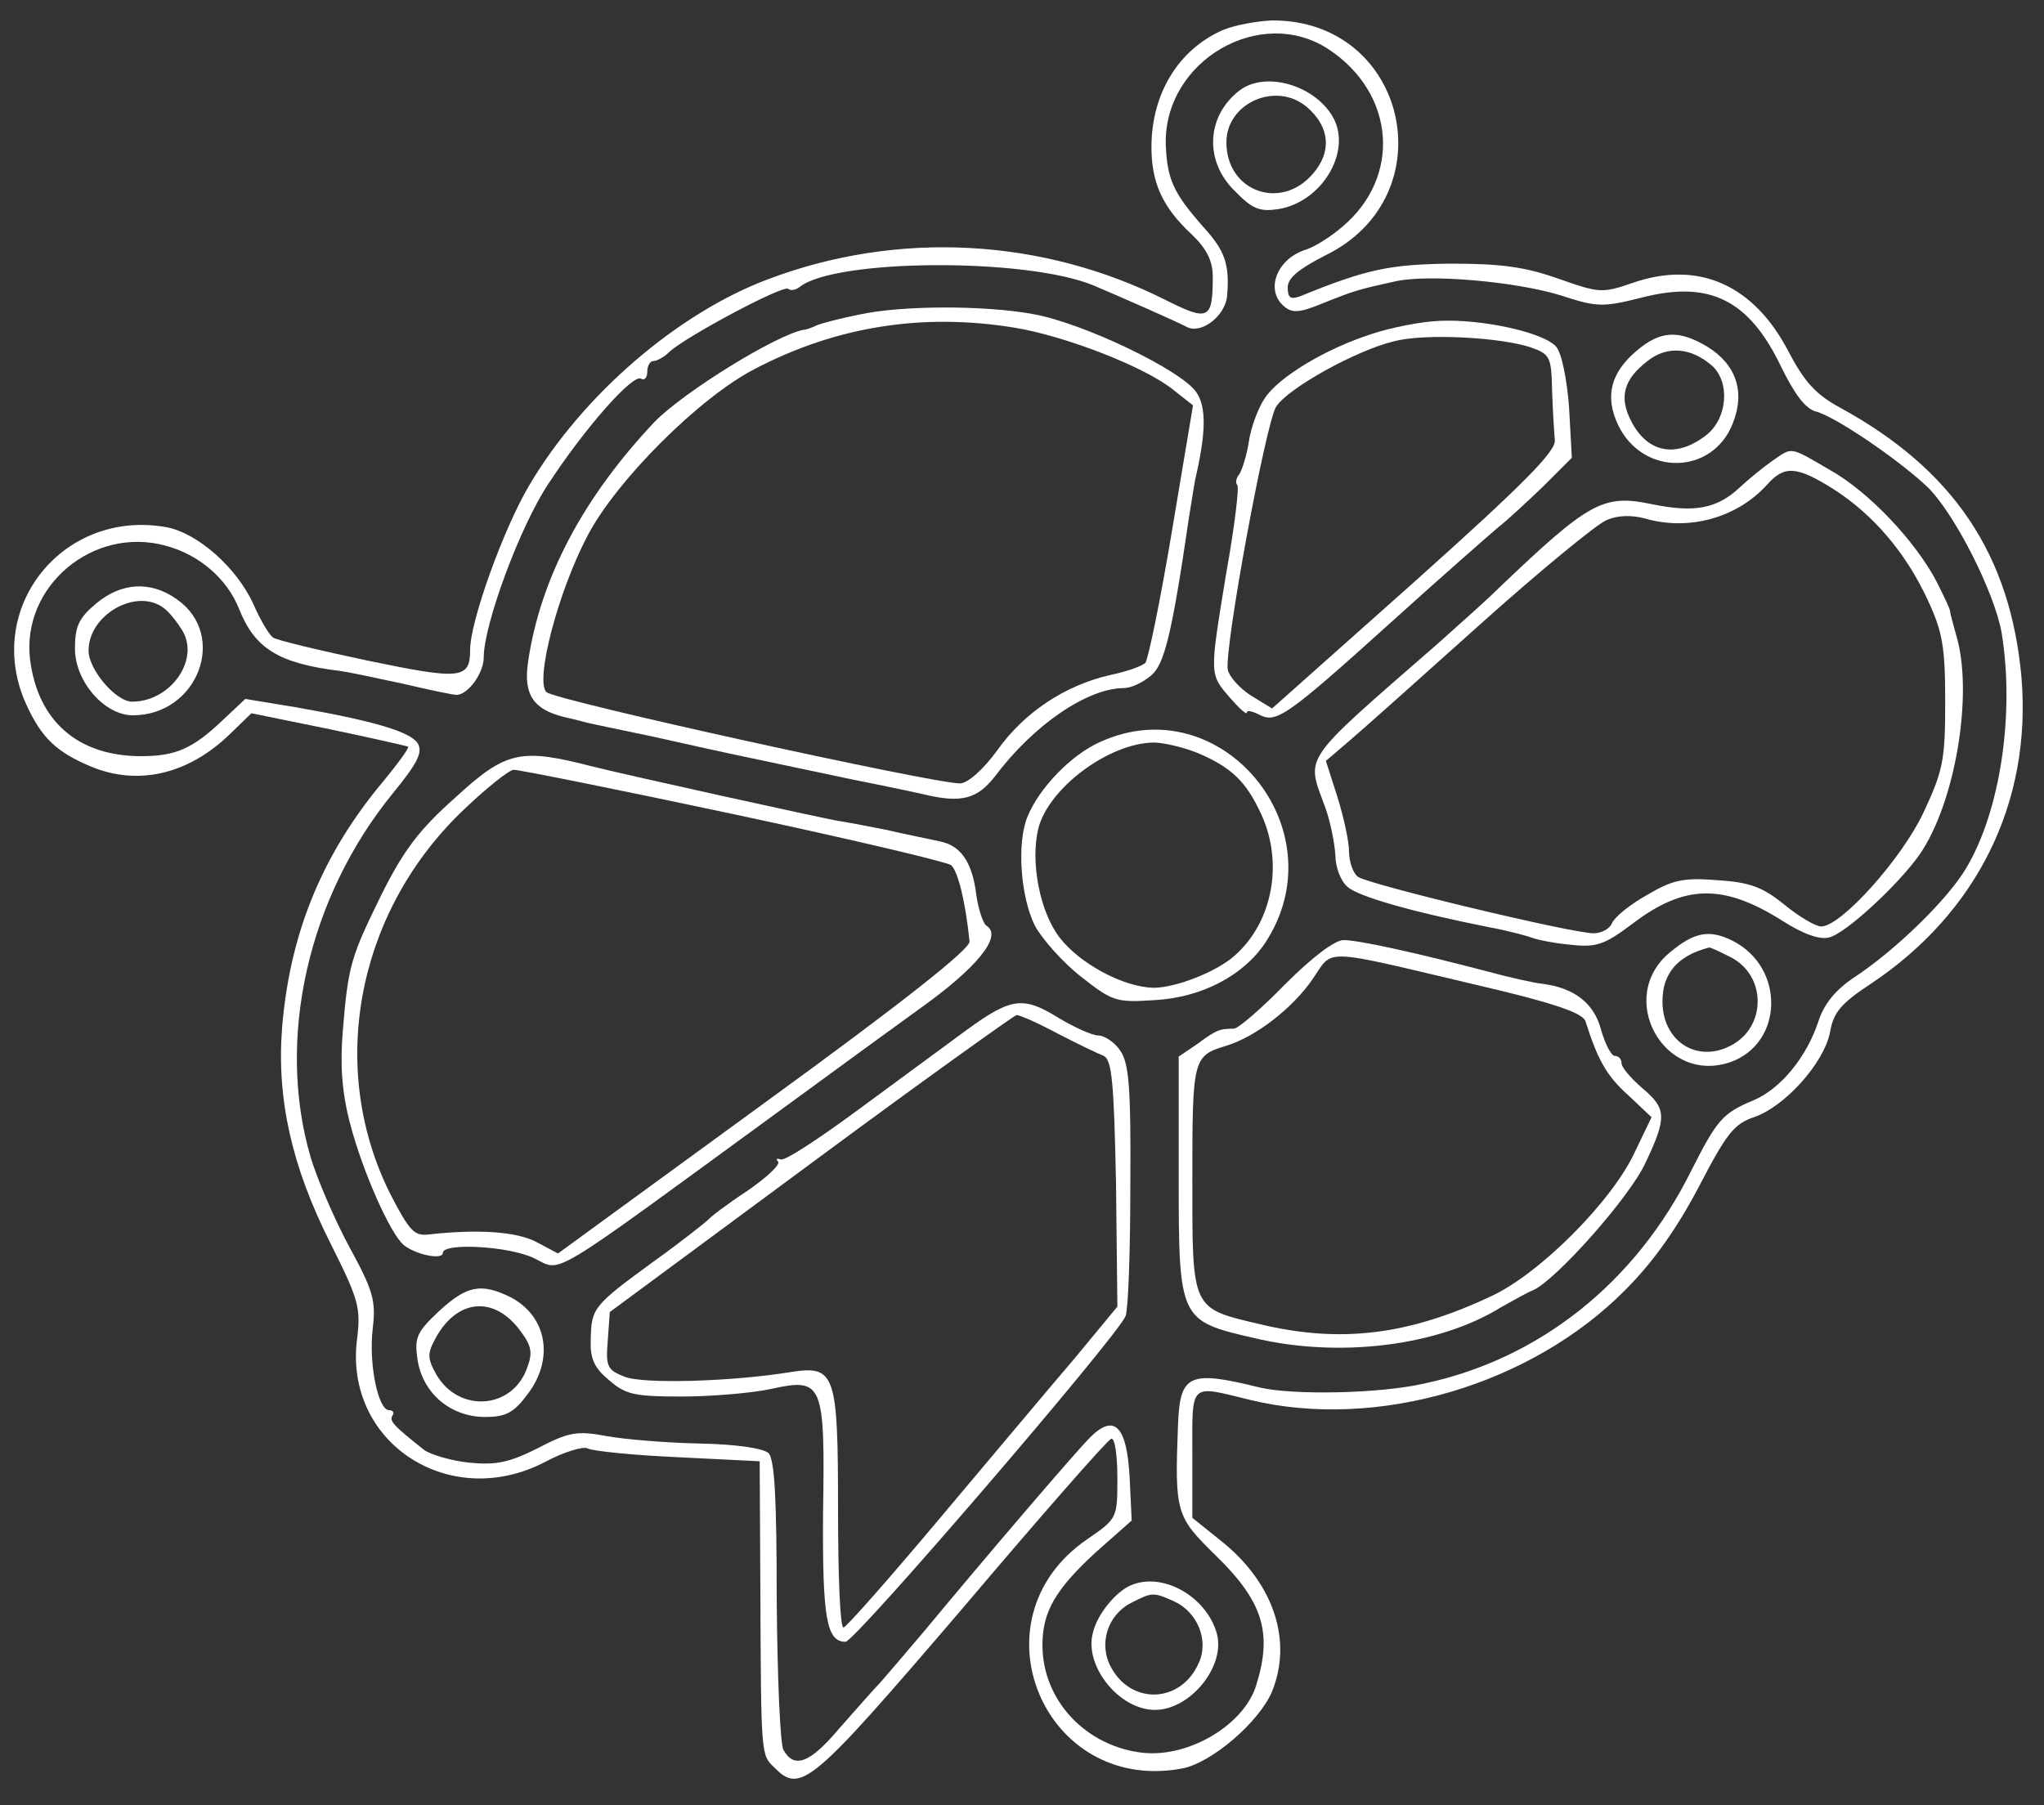 <?xml version="1.0" standalone="no"?>
<!DOCTYPE svg PUBLIC "-//W3C//DTD SVG 20010904//EN"
 "http://www.w3.org/TR/2001/REC-SVG-20010904/DTD/svg10.dtd">
<svg version="1.0" xmlns="http://www.w3.org/2000/svg"
 width="300pt" height="265pt" viewBox="0 0 300 265"
 preserveAspectRatio="xMidYMid meet">
<rect x="0" y="0" width="300" height="265" fill="#333333" stroke="none"/>
<g transform="translate(0,265) scale(0.1,-0.1)"
fill="white" stroke="none">
<path d="M1795 2606 c-66 -29 -105 -94 -105 -172 0 -52 16 -88 59 -128 22 -21
31 -39 31 -62 0 -63 -6 -66 -68 -35 -182 92 -395 103 -585 31 -133 -50 -272
-170 -350 -302 -38 -64 -87 -200 -87 -242 0 -43 -14 -44 -149 -16 -71 15 -134
30 -140 34 -6 4 -19 26 -29 49 -24 53 -81 104 -127 113 -153 28 -271 -120
-206 -261 22 -48 44 -69 94 -90 69 -29 143 -12 204 47 l32 31 113 -23 c62 -13
115 -25 117 -26 2 -2 -18 -29 -44 -60 -85 -105 -130 -218 -141 -353 -8 -104
14 -203 71 -316 41 -82 45 -94 39 -141 -19 -152 136 -253 276 -180 28 15 56
23 62 20 7 -4 66 -10 132 -13 l121 -6 1 -190 c1 -242 1 -241 20 -259 39 -40
54 -27 275 231 116 137 215 250 220 251 5 2 9 -23 9 -57 0 -60 0 -60 -45 -91
-170 -117 -63 -374 140 -336 43 8 113 68 132 113 30 74 3 157 -71 218 l-46 37
0 94 c0 106 -5 101 85 79 186 -45 413 22 551 162 41 41 76 91 108 152 40 77
51 91 80 101 45 15 103 79 112 125 5 29 16 42 60 71 156 104 236 266 221 449
-16 181 -100 306 -267 397 -35 19 -52 38 -75 82 -51 98 -132 134 -228 101 -46
-16 -50 -15 -110 6 -48 17 -83 22 -157 22 -90 -1 -124 -8 -222 -48 -14 -5 -18
-2 -18 13 0 14 16 27 55 47 179 87 121 346 -78 345 -23 -1 -55 -7 -72 -14z
m156 -29 c97 -65 106 -187 19 -260 -16 -14 -40 -29 -52 -33 -44 -13 -62 -60
-33 -84 12 -10 23 -9 57 5 45 18 51 20 106 32 48 11 177 0 244 -21 52 -17 61
-17 117 -3 100 26 158 -3 205 -101 20 -41 36 -62 51 -66 28 -7 119 -69 162
-109 40 -37 101 -157 111 -217 19 -118 -2 -260 -52 -344 -27 -46 -104 -121
-165 -161 -27 -18 -44 -39 -52 -64 -17 -52 -55 -99 -95 -116 -46 -19 -54 -29
-92 -104 -81 -163 -222 -276 -392 -312 -66 -15 -191 -17 -240 -6 -105 26 -118
20 -121 -54 -5 -130 -3 -135 55 -192 69 -67 84 -113 60 -190 -17 -58 -98 -107
-166 -100 -84 9 -148 77 -148 158 0 49 19 82 79 137 l52 46 -3 63 c-4 75 -22
95 -58 59 -23 -23 -157 -180 -244 -285 -28 -33 -57 -67 -65 -76 -9 -9 -35 -39
-59 -66 -43 -51 -66 -60 -82 -32 -5 8 -9 106 -10 219 0 150 -3 207 -12 217 -8
7 -47 13 -101 14 -48 1 -110 6 -137 11 -43 8 -55 6 -101 -18 -42 -21 -61 -25
-101 -21 -27 3 -57 12 -66 19 -44 35 -51 42 -46 50 3 4 1 8 -5 8 -16 0 -30 68
-24 119 5 42 1 56 -35 122 -22 41 -47 100 -56 130 -51 174 -4 382 121 535 36
44 44 60 36 73 -11 17 -65 33 -180 53 l-73 12 -33 -31 c-44 -42 -69 -53 -120
-53 -93 0 -152 52 -163 143 -12 107 93 195 199 166 49 -13 90 -48 108 -93 23
-58 58 -80 149 -91 14 -2 56 -11 93 -19 38 -9 72 -16 77 -16 17 0 40 32 40 55
0 48 53 192 95 255 53 81 124 162 136 154 5 -3 9 2 9 10 0 9 4 16 9 16 5 0 16
6 23 13 21 21 169 100 175 93 3 -3 11 -2 17 3 52 41 332 43 431 2 40 -17 120
-52 137 -61 21 -11 56 16 59 45 4 47 -3 67 -35 102 -44 50 -53 70 -55 121 -3
123 140 206 240 139z"/>
<path d="M1819 2517 c-48 -37 -52 -103 -7 -147 26 -27 37 -31 64 -27 63 10
107 82 82 132 -25 49 -100 72 -139 42z m99 -24 c34 -29 37 -66 9 -98 -47 -55
-127 -26 -127 46 0 58 73 90 118 52z"/>
<path d="M1260 2188 c-25 -5 -52 -12 -60 -15 -8 -4 -17 -7 -20 -7 -40 -7 -176
-91 -219 -135 -104 -110 -168 -229 -186 -353 -7 -48 8 -70 55 -81 14 -3 28 -7
32 -8 4 -1 47 -10 95 -20 49 -11 99 -22 113 -25 43 -9 165 -35 180 -38 70 -14
97 -20 110 -23 52 -12 75 -5 100 27 57 76 136 130 190 130 10 0 27 8 39 18 20
16 31 61 56 232 4 25 8 50 9 55 16 69 17 107 2 129 -21 32 -166 102 -240 115
-71 13 -193 13 -256 -1z m229 -19 c74 -12 193 -58 234 -92 l28 -22 -31 -185
c-17 -102 -35 -189 -39 -193 -5 -5 -28 -13 -52 -18 -66 -15 -126 -55 -165
-110 -21 -29 -44 -49 -55 -49 -40 0 -595 122 -607 134 -17 17 17 147 60 229
42 81 164 203 245 245 120 63 247 83 382 61z"/>
<path d="M2014 2160 c-69 -22 -138 -64 -158 -95 -10 -15 -20 -43 -23 -63 -3
-20 -10 -42 -14 -48 -5 -6 -6 -13 -3 -16 3 -3 -4 -61 -16 -128 -25 -152 -25
-149 5 -184 14 -16 25 -26 25 -22 0 4 8 2 18 -3 25 -13 39 -4 192 134 74 67
146 130 159 141 13 10 43 38 66 60 l42 42 -4 73 c-3 42 -11 81 -19 90 -18 21
-109 41 -171 38 -27 -1 -72 -10 -99 -19z m233 -20 c28 -10 30 -14 31 -63 1
-29 3 -61 4 -73 2 -16 -44 -63 -206 -208 l-209 -186 -31 19 c-17 11 -32 28
-34 38 -5 33 56 363 71 386 17 27 118 83 173 96 45 12 156 6 201 -9z"/>
<path d="M2402 2135 c-38 -32 -47 -67 -27 -109 36 -75 138 -74 168 2 19 47 5
87 -37 113 -42 25 -69 24 -104 -6z m111 -22 c27 -25 22 -78 -9 -102 -44 -34
-86 -26 -110 21 -18 35 -11 61 24 88 29 23 64 20 95 -7z"/>
<path d="M2602 1974 c-13 -9 -34 -26 -48 -39 -34 -32 -67 -38 -130 -25 -71 15
-92 3 -224 -123 -19 -19 -60 -55 -90 -82 -203 -177 -193 -163 -165 -240 8 -22
14 -54 15 -71 0 -17 8 -38 18 -46 16 -14 92 -36 207 -59 28 -5 57 -13 65 -16
8 -3 34 -8 57 -10 37 -4 49 1 89 31 76 58 133 59 219 5 31 -20 56 -29 70 -25
24 6 100 76 132 121 53 76 80 238 54 323 -5 18 -9 33 -9 35 1 1 -8 20 -19 42
-31 60 -100 133 -157 165 -60 35 -55 34 -84 14z m89 -42 c58 -37 106 -93 138
-162 22 -47 26 -69 26 -150 0 -86 -3 -101 -32 -163 -32 -68 -121 -167 -150
-167 -8 0 -32 14 -54 32 -32 26 -51 33 -99 36 -50 4 -66 0 -103 -22 -25 -14
-47 -32 -51 -41 -3 -8 -15 -15 -27 -15 -32 0 -332 72 -346 83 -7 5 -13 22 -13
37 0 15 -8 51 -17 80 l-17 53 35 30 c19 16 105 93 192 171 87 78 170 146 184
152 17 8 38 8 57 3 65 -19 136 1 180 50 25 28 43 27 97 -7z"/>
<path d="M141 1764 c-25 -21 -31 -33 -31 -66 0 -48 43 -98 85 -98 95 0 140
117 65 170 -39 28 -82 25 -119 -6z m100 -7 c9 -7 21 -23 28 -35 23 -43 -20
-102 -75 -102 -24 0 -64 47 -64 75 0 53 71 93 111 62z"/>
<path d="M1615 1561 c-43 -19 -90 -68 -107 -110 -16 -39 -10 -118 11 -160 11
-20 41 -54 68 -75 46 -36 51 -38 109 -34 68 4 129 36 161 84 109 166 -64 376
-242 295z m142 -16 c50 -21 72 -42 94 -90 33 -71 17 -158 -38 -207 -26 -24
-87 -48 -120 -48 -44 1 -108 35 -138 74 -29 38 -43 111 -31 160 15 59 103 125
169 126 15 0 44 -7 64 -15z"/>
<path d="M668 1479 c-53 -47 -76 -78 -108 -142 -45 -92 -49 -103 -57 -202 -4
-49 -1 -90 11 -135 18 -69 59 -162 79 -178 18 -14 57 -22 57 -11 0 15 97 10
134 -8 42 -20 13 -37 361 217 86 63 178 130 203 148 86 61 124 108 100 123 -5
3 -12 24 -15 45 -6 49 -23 73 -54 79 -13 3 -49 10 -79 17 -30 6 -62 12 -70 13
-28 5 -305 66 -361 80 -105 27 -126 23 -201 -46z m408 -24 c169 -36 313 -70
320 -75 10 -9 21 -53 27 -112 1 -11 -96 -88 -301 -237 l-303 -221 -32 17 c-29
15 -84 19 -157 11 -22 -3 -29 5 -57 59 -92 183 -51 409 102 559 36 35 72 64
79 64 8 0 153 -29 322 -65z"/>
<path d="M2451 1252 c-80 -66 -9 -195 89 -161 78 28 80 139 3 178 -34 17 -56
13 -92 -17z m89 -7 c53 -27 53 -103 0 -130 -50 -26 -100 7 -100 65 0 41 22 67
68 79 2 1 16 -6 32 -14z"/>
<path d="M1886 1205 c-35 -36 -69 -65 -75 -65 -21 0 -26 -2 -53 -22 l-28 -19
0 -178 c0 -208 1 -210 110 -235 125 -30 271 -12 363 45 18 10 39 22 47 25 34
15 143 138 165 187 32 67 31 80 -5 110 -16 14 -30 30 -30 36 0 6 -4 11 -10 11
-5 0 -14 17 -20 38 -10 39 -39 62 -87 68 -11 1 -47 9 -80 18 -107 28 -189 46
-211 46 -13 0 -46 -25 -86 -65z m282 -1 c112 -26 155 -41 159 -53 18 -57 31
-80 62 -108 l35 -33 -25 -52 c-33 -71 -139 -178 -211 -211 -121 -57 -221 -69
-338 -41 -102 24 -100 20 -100 214 0 177 1 180 50 195 43 13 97 55 126 97 32
46 9 47 242 -8z"/>
<path d="M1420 1139 c-30 -22 -102 -75 -159 -117 -57 -42 -108 -76 -115 -74
-6 2 -8 1 -4 -3 4 -4 -16 -23 -45 -43 -29 -19 -54 -38 -57 -42 -3 -3 -39 -32
-81 -62 -89 -65 -91 -68 -92 -115 -1 -27 5 -41 27 -59 24 -21 37 -24 106 -24
43 0 103 5 131 11 77 17 80 10 77 -183 -1 -153 5 -188 33 -188 14 0 398 447
411 478 4 10 7 96 7 192 1 144 -2 180 -15 198 -8 12 -23 22 -32 22 -9 0 -35
12 -57 25 -53 33 -70 31 -135 -16z m132 -6 c29 -15 60 -30 68 -33 12 -6 15
-39 18 -188 l2 -180 -62 -75 c-35 -41 -124 -147 -198 -235 -74 -88 -138 -161
-142 -161 -5 -1 -8 77 -8 173 0 200 -4 212 -69 202 -85 -14 -217 -18 -244 -7
-26 10 -28 15 -25 53 l3 42 295 218 c162 120 298 217 302 218 5 0 32 -12 60
-27z"/>
<path d="M644 725 c-33 -31 -36 -39 -31 -72 8 -49 49 -83 99 -83 30 0 42 6 62
33 40 52 29 115 -25 143 -43 21 -64 17 -105 -21z m120 -29 c16 -21 18 -32 10
-53 -21 -62 -101 -68 -134 -10 -13 24 -13 30 0 54 32 57 86 61 124 9z"/>
<path d="M1660 323 c-22 -9 -50 -43 -56 -70 -13 -49 39 -113 91 -113 52 0 104
64 91 112 -15 54 -79 91 -126 71z m64 -24 c34 -16 51 -58 35 -91 -26 -58 -98
-61 -128 -6 -19 34 -6 77 29 95 31 16 33 16 64 2z"/>
</g>
</svg>
